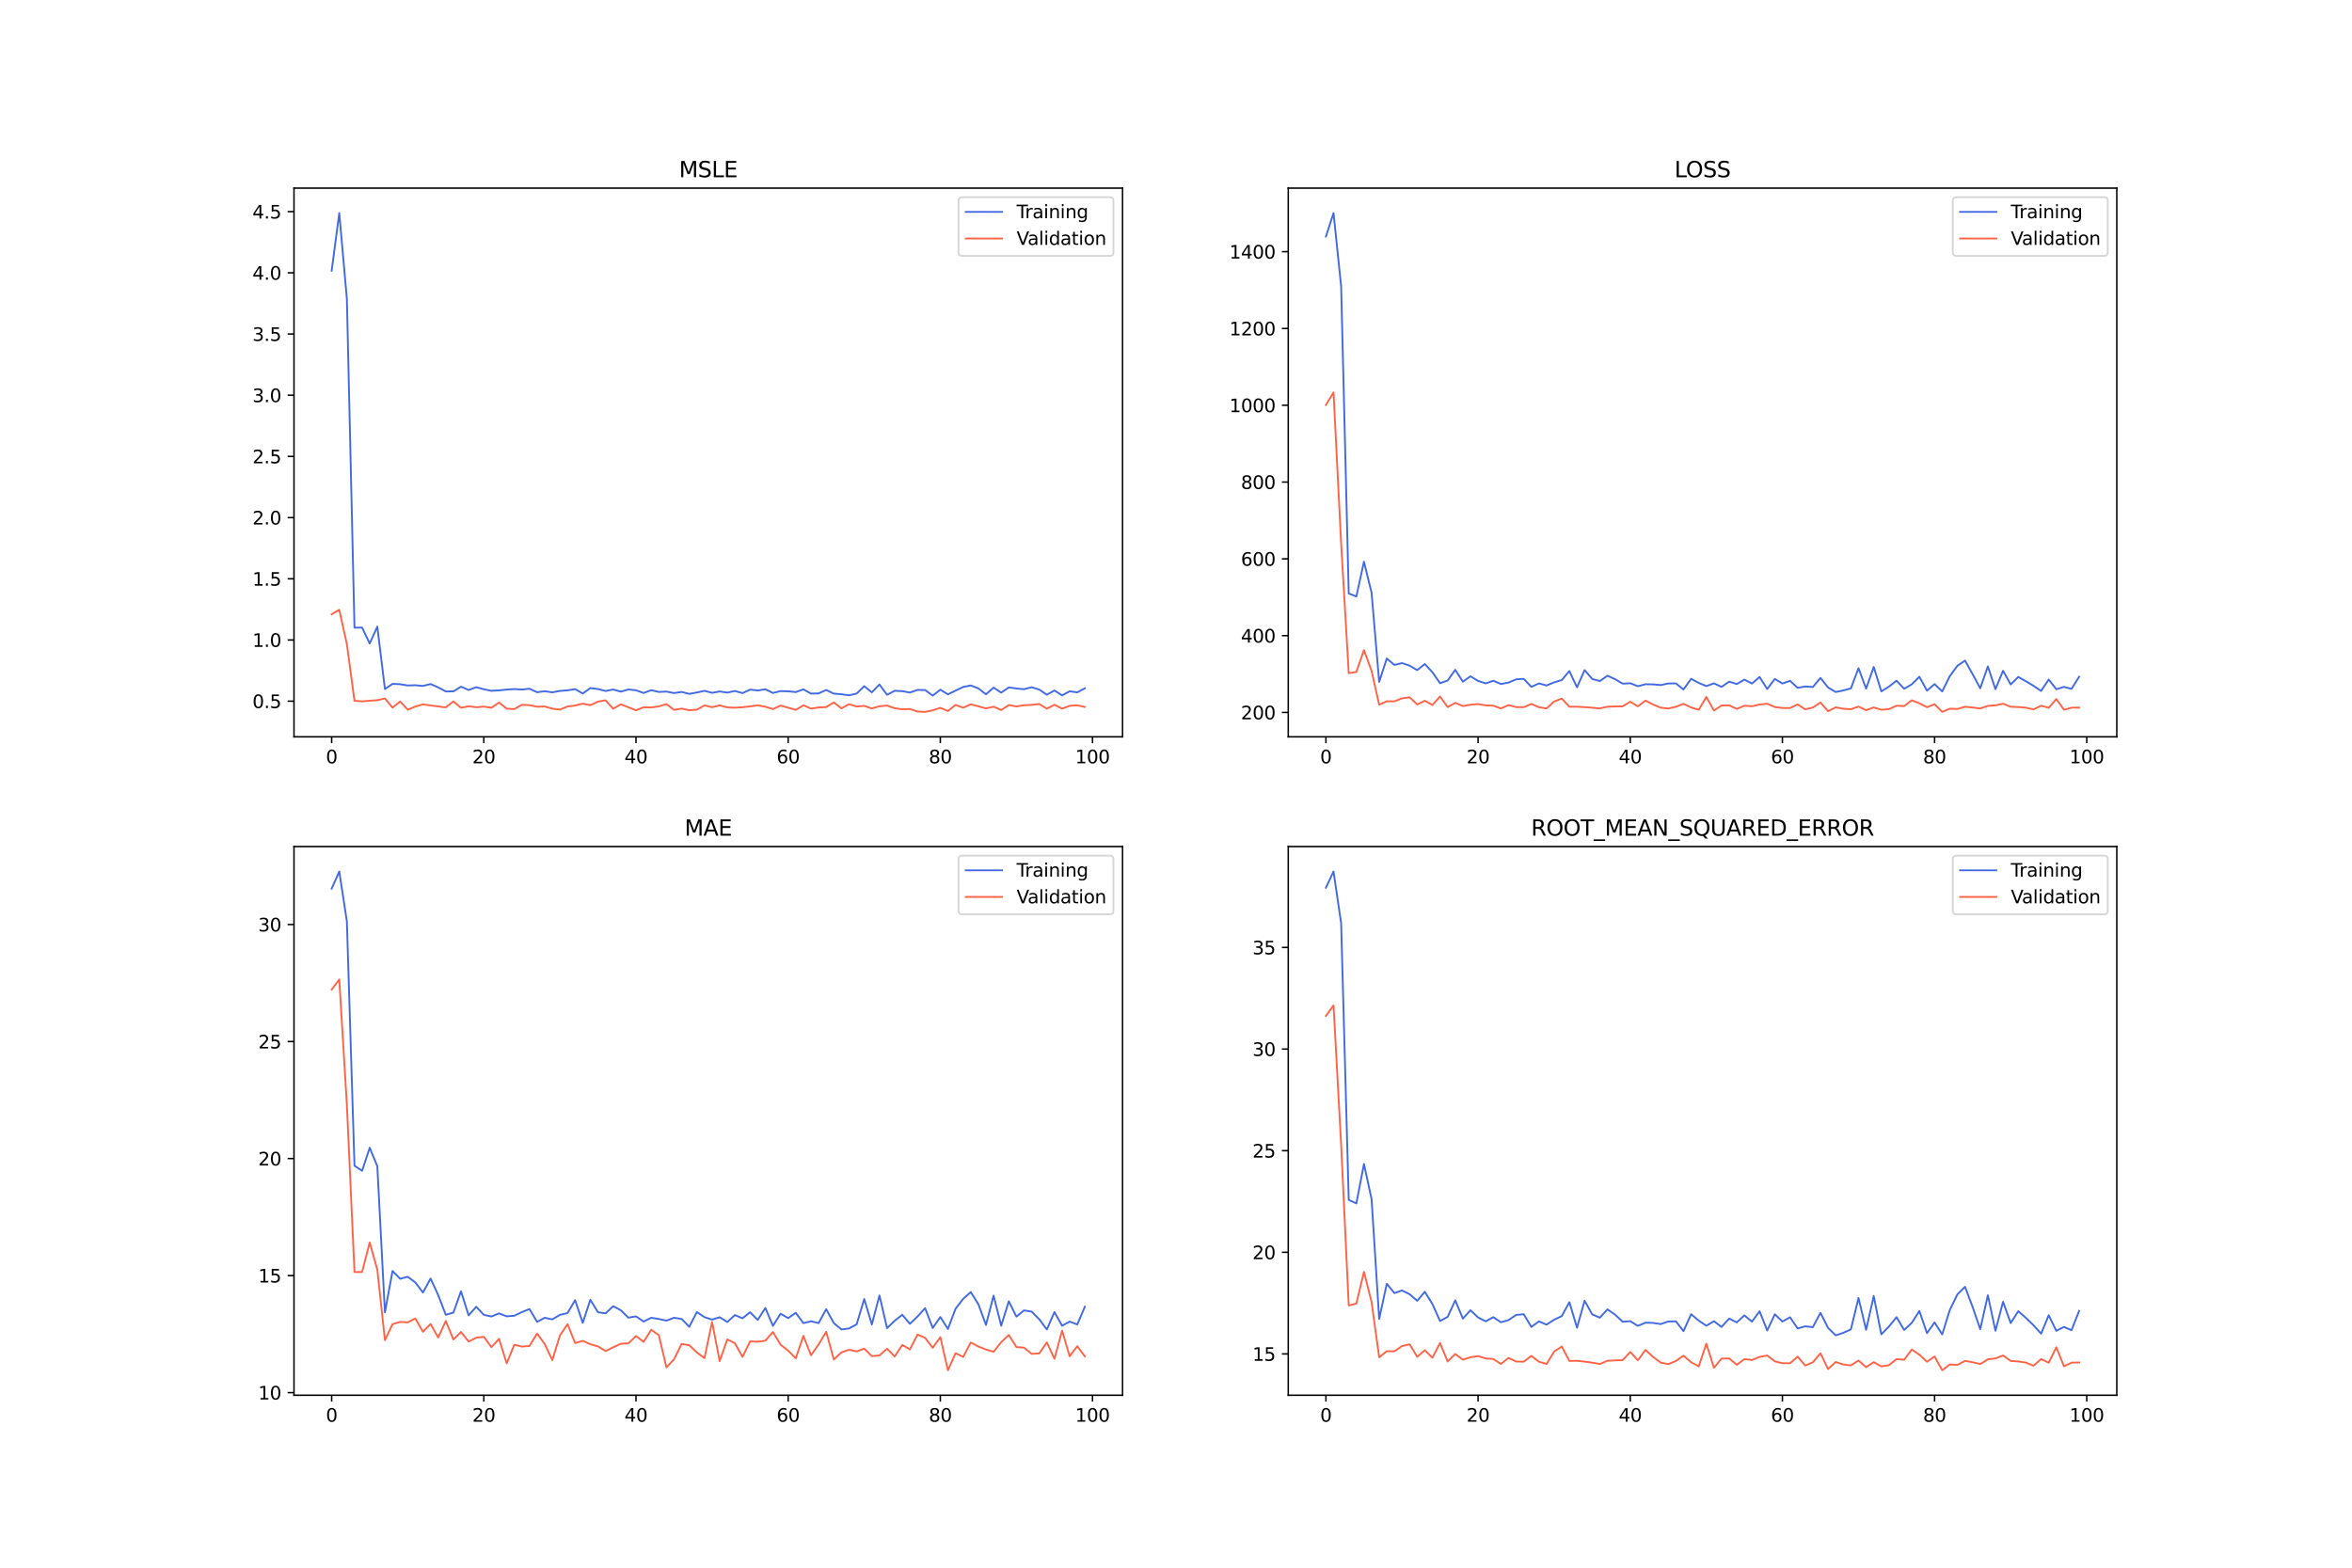 <?xml version="1.0" encoding="utf-8" standalone="no"?>
<!DOCTYPE svg PUBLIC "-//W3C//DTD SVG 1.1//EN"
  "http://www.w3.org/Graphics/SVG/1.1/DTD/svg11.dtd">
<svg xmlns:xlink="http://www.w3.org/1999/xlink" width="1296pt" height="864pt" viewBox="0 0 1296 864" xmlns="http://www.w3.org/2000/svg" version="1.1">
 <defs>
  <style type="text/css">*{stroke-linejoin: round; stroke-linecap: butt}</style>
 </defs>
 <g id="figure_1">
  <g id="patch_1">
   <path d="M 0 864 
L 1296 864 
L 1296 0 
L 0 0 
z
" style="fill: #ffffff"/>
  </g>
  <g id="axes_1">
   <g id="patch_2">
    <path d="M 162 406.08 
L 618.545 406.08 
L 618.545 103.68 
L 162 103.68 
z
" style="fill: #ffffff"/>
   </g>
   <g id="matplotlib.axis_1">
    <g id="xtick_1">
     <g id="line2d_1">
      <defs>
       <path id="mca7c250a30" d="M 0 0 
L 0 3.5 
" style="stroke: #000000; stroke-width: 0.8"/>
      </defs>
      <g>
       <use xlink:href="#mca7c250a30" x="182.752" y="406.08" style="stroke: #000000; stroke-width: 0.8"/>
      </g>
     </g>
     <g id="text_1">
      <!-- 0 -->
      <g transform="translate(179.571 420.678) scale(0.1 -0.1)">
       <defs>
        <path id="DejaVuSans-30" d="M 2034 4250 
Q 1547 4250 1301 3770 
Q 1056 3291 1056 2328 
Q 1056 1369 1301 889 
Q 1547 409 2034 409 
Q 2525 409 2770 889 
Q 3016 1369 3016 2328 
Q 3016 3291 2770 3770 
Q 2525 4250 2034 4250 
z
M 2034 4750 
Q 2819 4750 3233 4129 
Q 3647 3509 3647 2328 
Q 3647 1150 3233 529 
Q 2819 -91 2034 -91 
Q 1250 -91 836 529 
Q 422 1150 422 2328 
Q 422 3509 836 4129 
Q 1250 4750 2034 4750 
z
" transform="scale(0.016)"/>
       </defs>
       <use xlink:href="#DejaVuSans-30"/>
      </g>
     </g>
    </g>
    <g id="xtick_2">
     <g id="line2d_2">
      <g>
       <use xlink:href="#mca7c250a30" x="266.599" y="406.08" style="stroke: #000000; stroke-width: 0.8"/>
      </g>
     </g>
     <g id="text_2">
      <!-- 20 -->
      <g transform="translate(260.236 420.678) scale(0.1 -0.1)">
       <defs>
        <path id="DejaVuSans-32" d="M 1228 531 
L 3431 531 
L 3431 0 
L 469 0 
L 469 531 
Q 828 903 1448 1529 
Q 2069 2156 2228 2338 
Q 2531 2678 2651 2914 
Q 2772 3150 2772 3378 
Q 2772 3750 2511 3984 
Q 2250 4219 1831 4219 
Q 1534 4219 1204 4116 
Q 875 4013 500 3803 
L 500 4441 
Q 881 4594 1212 4672 
Q 1544 4750 1819 4750 
Q 2544 4750 2975 4387 
Q 3406 4025 3406 3419 
Q 3406 3131 3298 2873 
Q 3191 2616 2906 2266 
Q 2828 2175 2409 1742 
Q 1991 1309 1228 531 
z
" transform="scale(0.016)"/>
       </defs>
       <use xlink:href="#DejaVuSans-32"/>
       <use xlink:href="#DejaVuSans-30" x="63.623"/>
      </g>
     </g>
    </g>
    <g id="xtick_3">
     <g id="line2d_3">
      <g>
       <use xlink:href="#mca7c250a30" x="350.446" y="406.08" style="stroke: #000000; stroke-width: 0.8"/>
      </g>
     </g>
     <g id="text_3">
      <!-- 40 -->
      <g transform="translate(344.083 420.678) scale(0.1 -0.1)">
       <defs>
        <path id="DejaVuSans-34" d="M 2419 4116 
L 825 1625 
L 2419 1625 
L 2419 4116 
z
M 2253 4666 
L 3047 4666 
L 3047 1625 
L 3713 1625 
L 3713 1100 
L 3047 1100 
L 3047 0 
L 2419 0 
L 2419 1100 
L 313 1100 
L 313 1709 
L 2253 4666 
z
" transform="scale(0.016)"/>
       </defs>
       <use xlink:href="#DejaVuSans-34"/>
       <use xlink:href="#DejaVuSans-30" x="63.623"/>
      </g>
     </g>
    </g>
    <g id="xtick_4">
     <g id="line2d_4">
      <g>
       <use xlink:href="#mca7c250a30" x="434.292" y="406.08" style="stroke: #000000; stroke-width: 0.8"/>
      </g>
     </g>
     <g id="text_4">
      <!-- 60 -->
      <g transform="translate(427.93 420.678) scale(0.1 -0.1)">
       <defs>
        <path id="DejaVuSans-36" d="M 2113 2584 
Q 1688 2584 1439 2293 
Q 1191 2003 1191 1497 
Q 1191 994 1439 701 
Q 1688 409 2113 409 
Q 2538 409 2786 701 
Q 3034 994 3034 1497 
Q 3034 2003 2786 2293 
Q 2538 2584 2113 2584 
z
M 3366 4563 
L 3366 3988 
Q 3128 4100 2886 4159 
Q 2644 4219 2406 4219 
Q 1781 4219 1451 3797 
Q 1122 3375 1075 2522 
Q 1259 2794 1537 2939 
Q 1816 3084 2150 3084 
Q 2853 3084 3261 2657 
Q 3669 2231 3669 1497 
Q 3669 778 3244 343 
Q 2819 -91 2113 -91 
Q 1303 -91 875 529 
Q 447 1150 447 2328 
Q 447 3434 972 4092 
Q 1497 4750 2381 4750 
Q 2619 4750 2861 4703 
Q 3103 4656 3366 4563 
z
" transform="scale(0.016)"/>
       </defs>
       <use xlink:href="#DejaVuSans-36"/>
       <use xlink:href="#DejaVuSans-30" x="63.623"/>
      </g>
     </g>
    </g>
    <g id="xtick_5">
     <g id="line2d_5">
      <g>
       <use xlink:href="#mca7c250a30" x="518.139" y="406.08" style="stroke: #000000; stroke-width: 0.8"/>
      </g>
     </g>
     <g id="text_5">
      <!-- 80 -->
      <g transform="translate(511.776 420.678) scale(0.1 -0.1)">
       <defs>
        <path id="DejaVuSans-38" d="M 2034 2216 
Q 1584 2216 1326 1975 
Q 1069 1734 1069 1313 
Q 1069 891 1326 650 
Q 1584 409 2034 409 
Q 2484 409 2743 651 
Q 3003 894 3003 1313 
Q 3003 1734 2745 1975 
Q 2488 2216 2034 2216 
z
M 1403 2484 
Q 997 2584 770 2862 
Q 544 3141 544 3541 
Q 544 4100 942 4425 
Q 1341 4750 2034 4750 
Q 2731 4750 3128 4425 
Q 3525 4100 3525 3541 
Q 3525 3141 3298 2862 
Q 3072 2584 2669 2484 
Q 3125 2378 3379 2068 
Q 3634 1759 3634 1313 
Q 3634 634 3220 271 
Q 2806 -91 2034 -91 
Q 1263 -91 848 271 
Q 434 634 434 1313 
Q 434 1759 690 2068 
Q 947 2378 1403 2484 
z
M 1172 3481 
Q 1172 3119 1398 2916 
Q 1625 2713 2034 2713 
Q 2441 2713 2670 2916 
Q 2900 3119 2900 3481 
Q 2900 3844 2670 4047 
Q 2441 4250 2034 4250 
Q 1625 4250 1398 4047 
Q 1172 3844 1172 3481 
z
" transform="scale(0.016)"/>
       </defs>
       <use xlink:href="#DejaVuSans-38"/>
       <use xlink:href="#DejaVuSans-30" x="63.623"/>
      </g>
     </g>
    </g>
    <g id="xtick_6">
     <g id="line2d_6">
      <g>
       <use xlink:href="#mca7c250a30" x="601.986" y="406.08" style="stroke: #000000; stroke-width: 0.8"/>
      </g>
     </g>
     <g id="text_6">
      <!-- 100 -->
      <g transform="translate(592.442 420.678) scale(0.1 -0.1)">
       <defs>
        <path id="DejaVuSans-31" d="M 794 531 
L 1825 531 
L 1825 4091 
L 703 3866 
L 703 4441 
L 1819 4666 
L 2450 4666 
L 2450 531 
L 3481 531 
L 3481 0 
L 794 0 
L 794 531 
z
" transform="scale(0.016)"/>
       </defs>
       <use xlink:href="#DejaVuSans-31"/>
       <use xlink:href="#DejaVuSans-30" x="63.623"/>
       <use xlink:href="#DejaVuSans-30" x="127.246"/>
      </g>
     </g>
    </g>
   </g>
   <g id="matplotlib.axis_2">
    <g id="ytick_1">
     <g id="line2d_7">
      <defs>
       <path id="m6dae2cbc35" d="M 0 0 
L -3.5 0 
" style="stroke: #000000; stroke-width: 0.8"/>
      </defs>
      <g>
       <use xlink:href="#m6dae2cbc35" x="162" y="386.443" style="stroke: #000000; stroke-width: 0.8"/>
      </g>
     </g>
     <g id="text_7">
      <!-- 0.5 -->
      <g transform="translate(139.097 390.243) scale(0.1 -0.1)">
       <defs>
        <path id="DejaVuSans-2e" d="M 684 794 
L 1344 794 
L 1344 0 
L 684 0 
L 684 794 
z
" transform="scale(0.016)"/>
        <path id="DejaVuSans-35" d="M 691 4666 
L 3169 4666 
L 3169 4134 
L 1269 4134 
L 1269 2991 
Q 1406 3038 1543 3061 
Q 1681 3084 1819 3084 
Q 2600 3084 3056 2656 
Q 3513 2228 3513 1497 
Q 3513 744 3044 326 
Q 2575 -91 1722 -91 
Q 1428 -91 1123 -41 
Q 819 9 494 109 
L 494 744 
Q 775 591 1075 516 
Q 1375 441 1709 441 
Q 2250 441 2565 725 
Q 2881 1009 2881 1497 
Q 2881 1984 2565 2268 
Q 2250 2553 1709 2553 
Q 1456 2553 1204 2497 
Q 953 2441 691 2322 
L 691 4666 
z
" transform="scale(0.016)"/>
       </defs>
       <use xlink:href="#DejaVuSans-30"/>
       <use xlink:href="#DejaVuSans-2e" x="63.623"/>
       <use xlink:href="#DejaVuSans-35" x="95.41"/>
      </g>
     </g>
    </g>
    <g id="ytick_2">
     <g id="line2d_8">
      <g>
       <use xlink:href="#m6dae2cbc35" x="162" y="352.717" style="stroke: #000000; stroke-width: 0.8"/>
      </g>
     </g>
     <g id="text_8">
      <!-- 1.0 -->
      <g transform="translate(139.097 356.516) scale(0.1 -0.1)">
       <use xlink:href="#DejaVuSans-31"/>
       <use xlink:href="#DejaVuSans-2e" x="63.623"/>
       <use xlink:href="#DejaVuSans-30" x="95.41"/>
      </g>
     </g>
    </g>
    <g id="ytick_3">
     <g id="line2d_9">
      <g>
       <use xlink:href="#m6dae2cbc35" x="162" y="318.99" style="stroke: #000000; stroke-width: 0.8"/>
      </g>
     </g>
     <g id="text_9">
      <!-- 1.5 -->
      <g transform="translate(139.097 322.79) scale(0.1 -0.1)">
       <use xlink:href="#DejaVuSans-31"/>
       <use xlink:href="#DejaVuSans-2e" x="63.623"/>
       <use xlink:href="#DejaVuSans-35" x="95.41"/>
      </g>
     </g>
    </g>
    <g id="ytick_4">
     <g id="line2d_10">
      <g>
       <use xlink:href="#m6dae2cbc35" x="162" y="285.264" style="stroke: #000000; stroke-width: 0.8"/>
      </g>
     </g>
     <g id="text_10">
      <!-- 2.0 -->
      <g transform="translate(139.097 289.063) scale(0.1 -0.1)">
       <use xlink:href="#DejaVuSans-32"/>
       <use xlink:href="#DejaVuSans-2e" x="63.623"/>
       <use xlink:href="#DejaVuSans-30" x="95.41"/>
      </g>
     </g>
    </g>
    <g id="ytick_5">
     <g id="line2d_11">
      <g>
       <use xlink:href="#m6dae2cbc35" x="162" y="251.537" style="stroke: #000000; stroke-width: 0.8"/>
      </g>
     </g>
     <g id="text_11">
      <!-- 2.5 -->
      <g transform="translate(139.097 255.337) scale(0.1 -0.1)">
       <use xlink:href="#DejaVuSans-32"/>
       <use xlink:href="#DejaVuSans-2e" x="63.623"/>
       <use xlink:href="#DejaVuSans-35" x="95.41"/>
      </g>
     </g>
    </g>
    <g id="ytick_6">
     <g id="line2d_12">
      <g>
       <use xlink:href="#m6dae2cbc35" x="162" y="217.811" style="stroke: #000000; stroke-width: 0.8"/>
      </g>
     </g>
     <g id="text_12">
      <!-- 3.0 -->
      <g transform="translate(139.097 221.61) scale(0.1 -0.1)">
       <defs>
        <path id="DejaVuSans-33" d="M 2597 2516 
Q 3050 2419 3304 2112 
Q 3559 1806 3559 1356 
Q 3559 666 3084 287 
Q 2609 -91 1734 -91 
Q 1441 -91 1130 -33 
Q 819 25 488 141 
L 488 750 
Q 750 597 1062 519 
Q 1375 441 1716 441 
Q 2309 441 2620 675 
Q 2931 909 2931 1356 
Q 2931 1769 2642 2001 
Q 2353 2234 1838 2234 
L 1294 2234 
L 1294 2753 
L 1863 2753 
Q 2328 2753 2575 2939 
Q 2822 3125 2822 3475 
Q 2822 3834 2567 4026 
Q 2313 4219 1838 4219 
Q 1578 4219 1281 4162 
Q 984 4106 628 3988 
L 628 4550 
Q 988 4650 1302 4700 
Q 1616 4750 1894 4750 
Q 2613 4750 3031 4423 
Q 3450 4097 3450 3541 
Q 3450 3153 3228 2886 
Q 3006 2619 2597 2516 
z
" transform="scale(0.016)"/>
       </defs>
       <use xlink:href="#DejaVuSans-33"/>
       <use xlink:href="#DejaVuSans-2e" x="63.623"/>
       <use xlink:href="#DejaVuSans-30" x="95.41"/>
      </g>
     </g>
    </g>
    <g id="ytick_7">
     <g id="line2d_13">
      <g>
       <use xlink:href="#m6dae2cbc35" x="162" y="184.084" style="stroke: #000000; stroke-width: 0.8"/>
      </g>
     </g>
     <g id="text_13">
      <!-- 3.5 -->
      <g transform="translate(139.097 187.884) scale(0.1 -0.1)">
       <use xlink:href="#DejaVuSans-33"/>
       <use xlink:href="#DejaVuSans-2e" x="63.623"/>
       <use xlink:href="#DejaVuSans-35" x="95.41"/>
      </g>
     </g>
    </g>
    <g id="ytick_8">
     <g id="line2d_14">
      <g>
       <use xlink:href="#m6dae2cbc35" x="162" y="150.358" style="stroke: #000000; stroke-width: 0.8"/>
      </g>
     </g>
     <g id="text_14">
      <!-- 4.0 -->
      <g transform="translate(139.097 154.157) scale(0.1 -0.1)">
       <use xlink:href="#DejaVuSans-34"/>
       <use xlink:href="#DejaVuSans-2e" x="63.623"/>
       <use xlink:href="#DejaVuSans-30" x="95.41"/>
      </g>
     </g>
    </g>
    <g id="ytick_9">
     <g id="line2d_15">
      <g>
       <use xlink:href="#m6dae2cbc35" x="162" y="116.631" style="stroke: #000000; stroke-width: 0.8"/>
      </g>
     </g>
     <g id="text_15">
      <!-- 4.5 -->
      <g transform="translate(139.097 120.431) scale(0.1 -0.1)">
       <use xlink:href="#DejaVuSans-34"/>
       <use xlink:href="#DejaVuSans-2e" x="63.623"/>
       <use xlink:href="#DejaVuSans-35" x="95.41"/>
      </g>
     </g>
    </g>
   </g>
   <g id="line2d_16">
    <path d="M 182.752 149.205 
L 186.944 117.425 
L 191.137 164.819 
L 195.329 345.945 
L 199.521 345.892 
L 203.714 354.652 
L 207.906 345.345 
L 212.098 379.725 
L 216.291 376.908 
L 220.483 377.09 
L 224.675 377.791 
L 228.868 377.643 
L 233.06 378.055 
L 237.252 377 
L 241.445 378.828 
L 245.637 381.077 
L 249.829 381.036 
L 254.022 378.451 
L 258.214 380.265 
L 262.406 378.74 
L 266.599 379.869 
L 270.791 380.728 
L 274.983 380.472 
L 279.176 380.05 
L 283.368 379.76 
L 287.56 380.017 
L 291.753 379.567 
L 295.945 381.501 
L 300.137 380.96 
L 304.33 381.554 
L 308.522 380.786 
L 312.714 380.47 
L 316.907 379.79 
L 321.099 382.227 
L 325.292 379.204 
L 329.484 379.753 
L 333.676 380.825 
L 337.869 379.998 
L 342.061 381.195 
L 346.253 379.99 
L 350.446 380.421 
L 354.638 381.924 
L 358.83 380.378 
L 363.023 381.344 
L 367.215 381.147 
L 371.407 381.977 
L 375.6 381.353 
L 379.792 382.418 
L 383.984 381.662 
L 388.177 380.733 
L 392.369 381.845 
L 396.561 381.087 
L 400.754 381.714 
L 404.946 380.812 
L 409.138 381.997 
L 413.331 380.074 
L 417.523 380.542 
L 421.715 379.86 
L 425.908 381.918 
L 430.1 380.88 
L 434.292 381.002 
L 438.485 381.421 
L 442.677 379.922 
L 446.869 382.27 
L 451.062 382.15 
L 455.254 380.258 
L 459.446 382.278 
L 463.639 382.628 
L 467.831 383.21 
L 472.023 382.254 
L 476.216 378.189 
L 480.408 381.551 
L 484.6 377.239 
L 488.793 382.933 
L 492.985 380.705 
L 497.177 380.915 
L 501.37 381.684 
L 505.562 380.246 
L 509.754 380.283 
L 513.947 383.391 
L 518.139 380.11 
L 522.331 382.67 
L 526.524 380.628 
L 530.716 378.62 
L 534.908 377.766 
L 539.101 379.397 
L 543.293 382.646 
L 547.485 378.962 
L 551.678 381.741 
L 555.87 378.851 
L 560.062 379.449 
L 564.255 379.846 
L 568.447 378.76 
L 572.639 380.052 
L 576.832 382.886 
L 581.024 380.539 
L 585.216 383.241 
L 589.409 380.984 
L 593.601 381.589 
L 597.793 379.326 
" clip-path="url(#p37db09e399)" style="fill: none; stroke: #4169e1; stroke-linecap: square"/>
   </g>
   <g id="line2d_17">
    <path d="M 182.752 338.478 
L 186.944 336.076 
L 191.137 355.068 
L 195.329 386.229 
L 199.521 386.534 
L 203.714 386.198 
L 207.906 385.914 
L 212.098 384.913 
L 216.291 389.999 
L 220.483 386.62 
L 224.675 391.14 
L 228.868 389.391 
L 233.06 388.208 
L 237.252 388.802 
L 241.445 389.323 
L 245.637 389.853 
L 249.829 386.555 
L 254.022 390.09 
L 258.214 389.24 
L 262.406 389.769 
L 266.599 389.442 
L 270.791 390.087 
L 274.983 387.192 
L 279.176 390.544 
L 283.368 390.81 
L 287.56 388.415 
L 291.753 388.645 
L 295.945 389.514 
L 300.137 389.374 
L 304.33 390.56 
L 308.522 391.089 
L 312.714 389.355 
L 316.907 388.846 
L 321.099 387.8 
L 325.292 388.642 
L 329.484 386.681 
L 333.676 385.967 
L 337.869 390.591 
L 342.061 388.16 
L 346.253 389.802 
L 350.446 391.492 
L 354.638 389.811 
L 358.83 389.898 
L 363.023 389.3 
L 367.215 388.032 
L 371.407 391.239 
L 375.6 390.523 
L 379.792 391.432 
L 383.984 391.129 
L 388.177 388.764 
L 392.369 389.751 
L 396.561 388.77 
L 400.754 389.84 
L 404.946 390.05 
L 409.138 389.783 
L 413.331 389.28 
L 417.523 388.762 
L 421.715 389.496 
L 425.908 390.802 
L 430.1 388.865 
L 434.292 390.027 
L 438.485 391.228 
L 442.677 388.698 
L 446.869 390.509 
L 451.062 389.894 
L 455.254 389.708 
L 459.446 387.125 
L 463.639 390.387 
L 467.831 388.097 
L 472.023 389.372 
L 476.216 389.023 
L 480.408 390.452 
L 484.6 389.229 
L 488.793 388.876 
L 492.985 390.304 
L 497.177 390.932 
L 501.37 390.746 
L 505.562 392.166 
L 509.754 392.335 
L 513.947 391.499 
L 518.139 390.1 
L 522.331 391.865 
L 526.524 388.492 
L 530.716 390.041 
L 534.908 388.199 
L 539.101 389.263 
L 543.293 390.413 
L 547.485 389.478 
L 551.678 391.329 
L 555.87 388.561 
L 560.062 389.336 
L 564.255 388.677 
L 568.447 388.477 
L 572.639 387.991 
L 576.832 390.562 
L 581.024 388.428 
L 585.216 390.545 
L 589.409 388.994 
L 593.601 388.71 
L 597.793 389.638 
" clip-path="url(#p37db09e399)" style="fill: none; stroke: #ff6347; stroke-linecap: square"/>
   </g>
   <g id="patch_3">
    <path d="M 162 406.08 
L 162 103.68 
" style="fill: none; stroke: #000000; stroke-width: 0.8; stroke-linejoin: miter; stroke-linecap: square"/>
   </g>
   <g id="patch_4">
    <path d="M 618.545 406.08 
L 618.545 103.68 
" style="fill: none; stroke: #000000; stroke-width: 0.8; stroke-linejoin: miter; stroke-linecap: square"/>
   </g>
   <g id="patch_5">
    <path d="M 162 406.08 
L 618.545 406.08 
" style="fill: none; stroke: #000000; stroke-width: 0.8; stroke-linejoin: miter; stroke-linecap: square"/>
   </g>
   <g id="patch_6">
    <path d="M 162 103.68 
L 618.545 103.68 
" style="fill: none; stroke: #000000; stroke-width: 0.8; stroke-linejoin: miter; stroke-linecap: square"/>
   </g>
   <g id="text_16">
    <!-- MSLE -->
    <g transform="translate(374.152 97.68) scale(0.12 -0.12)">
     <defs>
      <path id="DejaVuSans-4d" d="M 628 4666 
L 1569 4666 
L 2759 1491 
L 3956 4666 
L 4897 4666 
L 4897 0 
L 4281 0 
L 4281 4097 
L 3078 897 
L 2444 897 
L 1241 4097 
L 1241 0 
L 628 0 
L 628 4666 
z
" transform="scale(0.016)"/>
      <path id="DejaVuSans-53" d="M 3425 4513 
L 3425 3897 
Q 3066 4069 2747 4153 
Q 2428 4238 2131 4238 
Q 1616 4238 1336 4038 
Q 1056 3838 1056 3469 
Q 1056 3159 1242 3001 
Q 1428 2844 1947 2747 
L 2328 2669 
Q 3034 2534 3370 2195 
Q 3706 1856 3706 1288 
Q 3706 609 3251 259 
Q 2797 -91 1919 -91 
Q 1588 -91 1214 -16 
Q 841 59 441 206 
L 441 856 
Q 825 641 1194 531 
Q 1563 422 1919 422 
Q 2459 422 2753 634 
Q 3047 847 3047 1241 
Q 3047 1584 2836 1778 
Q 2625 1972 2144 2069 
L 1759 2144 
Q 1053 2284 737 2584 
Q 422 2884 422 3419 
Q 422 4038 858 4394 
Q 1294 4750 2059 4750 
Q 2388 4750 2728 4690 
Q 3069 4631 3425 4513 
z
" transform="scale(0.016)"/>
      <path id="DejaVuSans-4c" d="M 628 4666 
L 1259 4666 
L 1259 531 
L 3531 531 
L 3531 0 
L 628 0 
L 628 4666 
z
" transform="scale(0.016)"/>
      <path id="DejaVuSans-45" d="M 628 4666 
L 3578 4666 
L 3578 4134 
L 1259 4134 
L 1259 2753 
L 3481 2753 
L 3481 2222 
L 1259 2222 
L 1259 531 
L 3634 531 
L 3634 0 
L 628 0 
L 628 4666 
z
" transform="scale(0.016)"/>
     </defs>
     <use xlink:href="#DejaVuSans-4d"/>
     <use xlink:href="#DejaVuSans-53" x="86.279"/>
     <use xlink:href="#DejaVuSans-4c" x="149.756"/>
     <use xlink:href="#DejaVuSans-45" x="205.469"/>
    </g>
   </g>
   <g id="legend_1">
    <g id="patch_7">
     <path d="M 530.164 141.036 
L 611.545 141.036 
Q 613.545 141.036 613.545 139.036 
L 613.545 110.68 
Q 613.545 108.68 611.545 108.68 
L 530.164 108.68 
Q 528.164 108.68 528.164 110.68 
L 528.164 139.036 
Q 528.164 141.036 530.164 141.036 
z
" style="fill: #ffffff; opacity: 0.8; stroke: #cccccc; stroke-linejoin: miter"/>
    </g>
    <g id="line2d_18">
     <path d="M 532.164 116.778 
L 542.164 116.778 
L 552.164 116.778 
" style="fill: none; stroke: #4169e1; stroke-linecap: square"/>
    </g>
    <g id="text_17">
     <!-- Training -->
     <g transform="translate(560.164 120.278) scale(0.1 -0.1)">
      <defs>
       <path id="DejaVuSans-54" d="M -19 4666 
L 3928 4666 
L 3928 4134 
L 2272 4134 
L 2272 0 
L 1638 0 
L 1638 4134 
L -19 4134 
L -19 4666 
z
" transform="scale(0.016)"/>
       <path id="DejaVuSans-72" d="M 2631 2963 
Q 2534 3019 2420 3045 
Q 2306 3072 2169 3072 
Q 1681 3072 1420 2755 
Q 1159 2438 1159 1844 
L 1159 0 
L 581 0 
L 581 3500 
L 1159 3500 
L 1159 2956 
Q 1341 3275 1631 3429 
Q 1922 3584 2338 3584 
Q 2397 3584 2469 3576 
Q 2541 3569 2628 3553 
L 2631 2963 
z
" transform="scale(0.016)"/>
       <path id="DejaVuSans-61" d="M 2194 1759 
Q 1497 1759 1228 1600 
Q 959 1441 959 1056 
Q 959 750 1161 570 
Q 1363 391 1709 391 
Q 2188 391 2477 730 
Q 2766 1069 2766 1631 
L 2766 1759 
L 2194 1759 
z
M 3341 1997 
L 3341 0 
L 2766 0 
L 2766 531 
Q 2569 213 2275 61 
Q 1981 -91 1556 -91 
Q 1019 -91 701 211 
Q 384 513 384 1019 
Q 384 1609 779 1909 
Q 1175 2209 1959 2209 
L 2766 2209 
L 2766 2266 
Q 2766 2663 2505 2880 
Q 2244 3097 1772 3097 
Q 1472 3097 1187 3025 
Q 903 2953 641 2809 
L 641 3341 
Q 956 3463 1253 3523 
Q 1550 3584 1831 3584 
Q 2591 3584 2966 3190 
Q 3341 2797 3341 1997 
z
" transform="scale(0.016)"/>
       <path id="DejaVuSans-69" d="M 603 3500 
L 1178 3500 
L 1178 0 
L 603 0 
L 603 3500 
z
M 603 4863 
L 1178 4863 
L 1178 4134 
L 603 4134 
L 603 4863 
z
" transform="scale(0.016)"/>
       <path id="DejaVuSans-6e" d="M 3513 2113 
L 3513 0 
L 2938 0 
L 2938 2094 
Q 2938 2591 2744 2837 
Q 2550 3084 2163 3084 
Q 1697 3084 1428 2787 
Q 1159 2491 1159 1978 
L 1159 0 
L 581 0 
L 581 3500 
L 1159 3500 
L 1159 2956 
Q 1366 3272 1645 3428 
Q 1925 3584 2291 3584 
Q 2894 3584 3203 3211 
Q 3513 2838 3513 2113 
z
" transform="scale(0.016)"/>
       <path id="DejaVuSans-67" d="M 2906 1791 
Q 2906 2416 2648 2759 
Q 2391 3103 1925 3103 
Q 1463 3103 1205 2759 
Q 947 2416 947 1791 
Q 947 1169 1205 825 
Q 1463 481 1925 481 
Q 2391 481 2648 825 
Q 2906 1169 2906 1791 
z
M 3481 434 
Q 3481 -459 3084 -895 
Q 2688 -1331 1869 -1331 
Q 1566 -1331 1297 -1286 
Q 1028 -1241 775 -1147 
L 775 -588 
Q 1028 -725 1275 -790 
Q 1522 -856 1778 -856 
Q 2344 -856 2625 -561 
Q 2906 -266 2906 331 
L 2906 616 
Q 2728 306 2450 153 
Q 2172 0 1784 0 
Q 1141 0 747 490 
Q 353 981 353 1791 
Q 353 2603 747 3093 
Q 1141 3584 1784 3584 
Q 2172 3584 2450 3431 
Q 2728 3278 2906 2969 
L 2906 3500 
L 3481 3500 
L 3481 434 
z
" transform="scale(0.016)"/>
      </defs>
      <use xlink:href="#DejaVuSans-54"/>
      <use xlink:href="#DejaVuSans-72" x="46.334"/>
      <use xlink:href="#DejaVuSans-61" x="87.447"/>
      <use xlink:href="#DejaVuSans-69" x="148.727"/>
      <use xlink:href="#DejaVuSans-6e" x="176.51"/>
      <use xlink:href="#DejaVuSans-69" x="239.889"/>
      <use xlink:href="#DejaVuSans-6e" x="267.672"/>
      <use xlink:href="#DejaVuSans-67" x="331.051"/>
     </g>
    </g>
    <g id="line2d_19">
     <path d="M 532.164 131.457 
L 542.164 131.457 
L 552.164 131.457 
" style="fill: none; stroke: #ff6347; stroke-linecap: square"/>
    </g>
    <g id="text_18">
     <!-- Validation -->
     <g transform="translate(560.164 134.957) scale(0.1 -0.1)">
      <defs>
       <path id="DejaVuSans-56" d="M 1831 0 
L 50 4666 
L 709 4666 
L 2188 738 
L 3669 4666 
L 4325 4666 
L 2547 0 
L 1831 0 
z
" transform="scale(0.016)"/>
       <path id="DejaVuSans-6c" d="M 603 4863 
L 1178 4863 
L 1178 0 
L 603 0 
L 603 4863 
z
" transform="scale(0.016)"/>
       <path id="DejaVuSans-64" d="M 2906 2969 
L 2906 4863 
L 3481 4863 
L 3481 0 
L 2906 0 
L 2906 525 
Q 2725 213 2448 61 
Q 2172 -91 1784 -91 
Q 1150 -91 751 415 
Q 353 922 353 1747 
Q 353 2572 751 3078 
Q 1150 3584 1784 3584 
Q 2172 3584 2448 3432 
Q 2725 3281 2906 2969 
z
M 947 1747 
Q 947 1113 1208 752 
Q 1469 391 1925 391 
Q 2381 391 2643 752 
Q 2906 1113 2906 1747 
Q 2906 2381 2643 2742 
Q 2381 3103 1925 3103 
Q 1469 3103 1208 2742 
Q 947 2381 947 1747 
z
" transform="scale(0.016)"/>
       <path id="DejaVuSans-74" d="M 1172 4494 
L 1172 3500 
L 2356 3500 
L 2356 3053 
L 1172 3053 
L 1172 1153 
Q 1172 725 1289 603 
Q 1406 481 1766 481 
L 2356 481 
L 2356 0 
L 1766 0 
Q 1100 0 847 248 
Q 594 497 594 1153 
L 594 3053 
L 172 3053 
L 172 3500 
L 594 3500 
L 594 4494 
L 1172 4494 
z
" transform="scale(0.016)"/>
       <path id="DejaVuSans-6f" d="M 1959 3097 
Q 1497 3097 1228 2736 
Q 959 2375 959 1747 
Q 959 1119 1226 758 
Q 1494 397 1959 397 
Q 2419 397 2687 759 
Q 2956 1122 2956 1747 
Q 2956 2369 2687 2733 
Q 2419 3097 1959 3097 
z
M 1959 3584 
Q 2709 3584 3137 3096 
Q 3566 2609 3566 1747 
Q 3566 888 3137 398 
Q 2709 -91 1959 -91 
Q 1206 -91 779 398 
Q 353 888 353 1747 
Q 353 2609 779 3096 
Q 1206 3584 1959 3584 
z
" transform="scale(0.016)"/>
      </defs>
      <use xlink:href="#DejaVuSans-56"/>
      <use xlink:href="#DejaVuSans-61" x="60.658"/>
      <use xlink:href="#DejaVuSans-6c" x="121.938"/>
      <use xlink:href="#DejaVuSans-69" x="149.721"/>
      <use xlink:href="#DejaVuSans-64" x="177.504"/>
      <use xlink:href="#DejaVuSans-61" x="240.98"/>
      <use xlink:href="#DejaVuSans-74" x="302.26"/>
      <use xlink:href="#DejaVuSans-69" x="341.469"/>
      <use xlink:href="#DejaVuSans-6f" x="369.252"/>
      <use xlink:href="#DejaVuSans-6e" x="430.434"/>
     </g>
    </g>
   </g>
  </g>
  <g id="axes_2">
   <g id="patch_8">
    <path d="M 709.855 406.08 
L 1166.4 406.08 
L 1166.4 103.68 
L 709.855 103.68 
z
" style="fill: #ffffff"/>
   </g>
   <g id="matplotlib.axis_3">
    <g id="xtick_7">
     <g id="line2d_20">
      <g>
       <use xlink:href="#mca7c250a30" x="730.607" y="406.08" style="stroke: #000000; stroke-width: 0.8"/>
      </g>
     </g>
     <g id="text_19">
      <!-- 0 -->
      <g transform="translate(727.425 420.678) scale(0.1 -0.1)">
       <use xlink:href="#DejaVuSans-30"/>
      </g>
     </g>
    </g>
    <g id="xtick_8">
     <g id="line2d_21">
      <g>
       <use xlink:href="#mca7c250a30" x="814.453" y="406.08" style="stroke: #000000; stroke-width: 0.8"/>
      </g>
     </g>
     <g id="text_20">
      <!-- 20 -->
      <g transform="translate(808.091 420.678) scale(0.1 -0.1)">
       <use xlink:href="#DejaVuSans-32"/>
       <use xlink:href="#DejaVuSans-30" x="63.623"/>
      </g>
     </g>
    </g>
    <g id="xtick_9">
     <g id="line2d_22">
      <g>
       <use xlink:href="#mca7c250a30" x="898.3" y="406.08" style="stroke: #000000; stroke-width: 0.8"/>
      </g>
     </g>
     <g id="text_21">
      <!-- 40 -->
      <g transform="translate(891.938 420.678) scale(0.1 -0.1)">
       <use xlink:href="#DejaVuSans-34"/>
       <use xlink:href="#DejaVuSans-30" x="63.623"/>
      </g>
     </g>
    </g>
    <g id="xtick_10">
     <g id="line2d_23">
      <g>
       <use xlink:href="#mca7c250a30" x="982.147" y="406.08" style="stroke: #000000; stroke-width: 0.8"/>
      </g>
     </g>
     <g id="text_22">
      <!-- 60 -->
      <g transform="translate(975.784 420.678) scale(0.1 -0.1)">
       <use xlink:href="#DejaVuSans-36"/>
       <use xlink:href="#DejaVuSans-30" x="63.623"/>
      </g>
     </g>
    </g>
    <g id="xtick_11">
     <g id="line2d_24">
      <g>
       <use xlink:href="#mca7c250a30" x="1065.994" y="406.08" style="stroke: #000000; stroke-width: 0.8"/>
      </g>
     </g>
     <g id="text_23">
      <!-- 80 -->
      <g transform="translate(1059.631 420.678) scale(0.1 -0.1)">
       <use xlink:href="#DejaVuSans-38"/>
       <use xlink:href="#DejaVuSans-30" x="63.623"/>
      </g>
     </g>
    </g>
    <g id="xtick_12">
     <g id="line2d_25">
      <g>
       <use xlink:href="#mca7c250a30" x="1149.84" y="406.08" style="stroke: #000000; stroke-width: 0.8"/>
      </g>
     </g>
     <g id="text_24">
      <!-- 100 -->
      <g transform="translate(1140.297 420.678) scale(0.1 -0.1)">
       <use xlink:href="#DejaVuSans-31"/>
       <use xlink:href="#DejaVuSans-30" x="63.623"/>
       <use xlink:href="#DejaVuSans-30" x="127.246"/>
      </g>
     </g>
    </g>
   </g>
   <g id="matplotlib.axis_4">
    <g id="ytick_10">
     <g id="line2d_26">
      <g>
       <use xlink:href="#m6dae2cbc35" x="709.855" y="392.646" style="stroke: #000000; stroke-width: 0.8"/>
      </g>
     </g>
     <g id="text_25">
      <!-- 200 -->
      <g transform="translate(683.767 396.445) scale(0.1 -0.1)">
       <use xlink:href="#DejaVuSans-32"/>
       <use xlink:href="#DejaVuSans-30" x="63.623"/>
       <use xlink:href="#DejaVuSans-30" x="127.246"/>
      </g>
     </g>
    </g>
    <g id="ytick_11">
     <g id="line2d_27">
      <g>
       <use xlink:href="#m6dae2cbc35" x="709.855" y="350.323" style="stroke: #000000; stroke-width: 0.8"/>
      </g>
     </g>
     <g id="text_26">
      <!-- 400 -->
      <g transform="translate(683.767 354.122) scale(0.1 -0.1)">
       <use xlink:href="#DejaVuSans-34"/>
       <use xlink:href="#DejaVuSans-30" x="63.623"/>
       <use xlink:href="#DejaVuSans-30" x="127.246"/>
      </g>
     </g>
    </g>
    <g id="ytick_12">
     <g id="line2d_28">
      <g>
       <use xlink:href="#m6dae2cbc35" x="709.855" y="307.999" style="stroke: #000000; stroke-width: 0.8"/>
      </g>
     </g>
     <g id="text_27">
      <!-- 600 -->
      <g transform="translate(683.767 311.799) scale(0.1 -0.1)">
       <use xlink:href="#DejaVuSans-36"/>
       <use xlink:href="#DejaVuSans-30" x="63.623"/>
       <use xlink:href="#DejaVuSans-30" x="127.246"/>
      </g>
     </g>
    </g>
    <g id="ytick_13">
     <g id="line2d_29">
      <g>
       <use xlink:href="#m6dae2cbc35" x="709.855" y="265.676" style="stroke: #000000; stroke-width: 0.8"/>
      </g>
     </g>
     <g id="text_28">
      <!-- 800 -->
      <g transform="translate(683.767 269.475) scale(0.1 -0.1)">
       <use xlink:href="#DejaVuSans-38"/>
       <use xlink:href="#DejaVuSans-30" x="63.623"/>
       <use xlink:href="#DejaVuSans-30" x="127.246"/>
      </g>
     </g>
    </g>
    <g id="ytick_14">
     <g id="line2d_30">
      <g>
       <use xlink:href="#m6dae2cbc35" x="709.855" y="223.353" style="stroke: #000000; stroke-width: 0.8"/>
      </g>
     </g>
     <g id="text_29">
      <!-- 1000 -->
      <g transform="translate(677.405 227.152) scale(0.1 -0.1)">
       <use xlink:href="#DejaVuSans-31"/>
       <use xlink:href="#DejaVuSans-30" x="63.623"/>
       <use xlink:href="#DejaVuSans-30" x="127.246"/>
       <use xlink:href="#DejaVuSans-30" x="190.869"/>
      </g>
     </g>
    </g>
    <g id="ytick_15">
     <g id="line2d_31">
      <g>
       <use xlink:href="#m6dae2cbc35" x="709.855" y="181.029" style="stroke: #000000; stroke-width: 0.8"/>
      </g>
     </g>
     <g id="text_30">
      <!-- 1200 -->
      <g transform="translate(677.405 184.828) scale(0.1 -0.1)">
       <use xlink:href="#DejaVuSans-31"/>
       <use xlink:href="#DejaVuSans-32" x="63.623"/>
       <use xlink:href="#DejaVuSans-30" x="127.246"/>
       <use xlink:href="#DejaVuSans-30" x="190.869"/>
      </g>
     </g>
    </g>
    <g id="ytick_16">
     <g id="line2d_32">
      <g>
       <use xlink:href="#m6dae2cbc35" x="709.855" y="138.706" style="stroke: #000000; stroke-width: 0.8"/>
      </g>
     </g>
     <g id="text_31">
      <!-- 1400 -->
      <g transform="translate(677.405 142.505) scale(0.1 -0.1)">
       <use xlink:href="#DejaVuSans-31"/>
       <use xlink:href="#DejaVuSans-34" x="63.623"/>
       <use xlink:href="#DejaVuSans-30" x="127.246"/>
       <use xlink:href="#DejaVuSans-30" x="190.869"/>
      </g>
     </g>
    </g>
   </g>
   <g id="line2d_33">
    <path d="M 730.607 130.35 
L 734.799 117.425 
L 738.991 157.702 
L 743.184 327.086 
L 747.376 328.75 
L 751.568 309.554 
L 755.761 326.693 
L 759.953 375.806 
L 764.145 362.908 
L 768.338 366.457 
L 772.53 365.462 
L 776.722 366.875 
L 780.915 369.316 
L 785.107 365.969 
L 789.299 370.521 
L 793.492 376.533 
L 797.684 375.079 
L 801.876 369.156 
L 806.069 375.687 
L 810.261 372.731 
L 814.453 375.278 
L 818.646 376.634 
L 822.838 375.188 
L 827.03 376.954 
L 831.223 376.205 
L 835.415 374.402 
L 839.607 374.14 
L 843.8 378.554 
L 847.992 376.645 
L 852.184 377.777 
L 856.377 376.065 
L 860.569 374.805 
L 864.761 369.818 
L 868.954 378.815 
L 873.146 369.306 
L 877.338 374.19 
L 881.531 375.362 
L 885.723 372.422 
L 889.915 374.288 
L 894.108 376.774 
L 898.3 376.571 
L 902.492 378.193 
L 906.685 377.1 
L 910.877 377.176 
L 915.069 377.577 
L 919.262 376.69 
L 923.454 376.647 
L 927.646 379.98 
L 931.839 374.133 
L 936.031 376.382 
L 940.223 378.146 
L 944.416 376.587 
L 948.608 378.563 
L 952.8 375.674 
L 956.993 376.985 
L 961.185 374.572 
L 965.377 376.724 
L 969.57 373.097 
L 973.762 379.754 
L 977.954 374.177 
L 982.147 376.706 
L 986.339 375.221 
L 990.531 379.076 
L 994.724 378.34 
L 998.916 378.641 
L 1003.108 373.651 
L 1007.301 378.879 
L 1011.493 381.381 
L 1015.686 380.542 
L 1019.878 379.386 
L 1024.07 368.271 
L 1028.263 379.538 
L 1032.455 367.549 
L 1036.647 381.036 
L 1040.84 378.42 
L 1045.032 375.174 
L 1049.224 379.588 
L 1053.417 377.156 
L 1057.609 372.986 
L 1061.801 380.635 
L 1065.994 377.022 
L 1070.186 381.065 
L 1074.378 372.65 
L 1078.571 366.934 
L 1082.763 364.087 
L 1086.955 371.562 
L 1091.148 379.331 
L 1095.34 367.271 
L 1099.532 379.838 
L 1103.725 369.678 
L 1107.917 377.225 
L 1112.109 373.083 
L 1116.302 375.426 
L 1120.494 377.962 
L 1124.686 380.811 
L 1128.879 374.509 
L 1133.071 379.864 
L 1137.263 378.554 
L 1141.456 379.667 
L 1145.648 372.949 
" clip-path="url(#p400665a96a)" style="fill: none; stroke: #4169e1; stroke-linecap: square"/>
   </g>
   <g id="line2d_34">
    <path d="M 730.607 223.213 
L 734.799 216.271 
L 738.991 299.479 
L 743.184 371.018 
L 747.376 370.335 
L 751.568 358.279 
L 755.761 369.758 
L 759.953 388.409 
L 764.145 386.501 
L 768.338 386.529 
L 772.53 384.867 
L 776.722 384.308 
L 780.915 388.254 
L 785.107 386.198 
L 789.299 388.546 
L 793.492 383.88 
L 797.684 389.706 
L 801.876 387.373 
L 806.069 389.146 
L 810.261 388.387 
L 814.453 388.037 
L 818.646 388.765 
L 822.838 388.921 
L 827.03 390.459 
L 831.223 388.585 
L 835.415 389.7 
L 839.607 389.754 
L 843.8 387.961 
L 847.992 389.771 
L 852.184 390.444 
L 856.377 386.613 
L 860.569 385.017 
L 864.761 389.513 
L 868.954 389.486 
L 873.146 389.724 
L 877.338 390.047 
L 881.531 390.451 
L 885.723 389.472 
L 889.915 389.353 
L 894.108 389.285 
L 898.3 386.728 
L 902.492 389.309 
L 906.685 386.095 
L 910.877 388.278 
L 915.069 390.032 
L 919.262 390.479 
L 923.454 389.534 
L 927.646 387.907 
L 931.839 389.917 
L 936.031 391.176 
L 940.223 384.1 
L 944.416 391.594 
L 948.608 388.8 
L 952.8 388.759 
L 956.993 390.692 
L 961.185 388.964 
L 965.377 389.224 
L 969.57 388.287 
L 973.762 387.849 
L 977.954 389.653 
L 982.147 390.216 
L 986.339 390.224 
L 990.531 388.204 
L 994.724 390.919 
L 998.916 389.934 
L 1003.108 387.174 
L 1007.301 391.97 
L 1011.493 389.839 
L 1015.686 390.603 
L 1019.878 390.867 
L 1024.07 389.399 
L 1028.263 391.415 
L 1032.455 389.891 
L 1036.647 391.168 
L 1040.84 390.815 
L 1045.032 388.952 
L 1049.224 389.166 
L 1053.417 385.966 
L 1057.609 387.6 
L 1061.801 389.771 
L 1065.994 388.147 
L 1070.186 392.335 
L 1074.378 390.583 
L 1078.571 390.724 
L 1082.763 389.501 
L 1086.955 389.922 
L 1091.148 390.464 
L 1095.34 389.027 
L 1099.532 388.75 
L 1103.725 387.836 
L 1107.917 389.525 
L 1112.109 389.676 
L 1116.302 390.018 
L 1120.494 390.986 
L 1124.686 388.942 
L 1128.879 390.069 
L 1133.071 385.249 
L 1137.263 391.142 
L 1141.456 390.04 
L 1145.648 389.991 
" clip-path="url(#p400665a96a)" style="fill: none; stroke: #ff6347; stroke-linecap: square"/>
   </g>
   <g id="patch_9">
    <path d="M 709.855 406.08 
L 709.855 103.68 
" style="fill: none; stroke: #000000; stroke-width: 0.8; stroke-linejoin: miter; stroke-linecap: square"/>
   </g>
   <g id="patch_10">
    <path d="M 1166.4 406.08 
L 1166.4 103.68 
" style="fill: none; stroke: #000000; stroke-width: 0.8; stroke-linejoin: miter; stroke-linecap: square"/>
   </g>
   <g id="patch_11">
    <path d="M 709.855 406.08 
L 1166.4 406.08 
" style="fill: none; stroke: #000000; stroke-width: 0.8; stroke-linejoin: miter; stroke-linecap: square"/>
   </g>
   <g id="patch_12">
    <path d="M 709.855 103.68 
L 1166.4 103.68 
" style="fill: none; stroke: #000000; stroke-width: 0.8; stroke-linejoin: miter; stroke-linecap: square"/>
   </g>
   <g id="text_32">
    <!-- LOSS -->
    <g transform="translate(922.66 97.68) scale(0.12 -0.12)">
     <defs>
      <path id="DejaVuSans-4f" d="M 2522 4238 
Q 1834 4238 1429 3725 
Q 1025 3213 1025 2328 
Q 1025 1447 1429 934 
Q 1834 422 2522 422 
Q 3209 422 3611 934 
Q 4013 1447 4013 2328 
Q 4013 3213 3611 3725 
Q 3209 4238 2522 4238 
z
M 2522 4750 
Q 3503 4750 4090 4092 
Q 4678 3434 4678 2328 
Q 4678 1225 4090 567 
Q 3503 -91 2522 -91 
Q 1538 -91 948 565 
Q 359 1222 359 2328 
Q 359 3434 948 4092 
Q 1538 4750 2522 4750 
z
" transform="scale(0.016)"/>
     </defs>
     <use xlink:href="#DejaVuSans-4c"/>
     <use xlink:href="#DejaVuSans-4f" x="52.088"/>
     <use xlink:href="#DejaVuSans-53" x="130.799"/>
     <use xlink:href="#DejaVuSans-53" x="194.275"/>
    </g>
   </g>
   <g id="legend_2">
    <g id="patch_13">
     <path d="M 1078.019 141.036 
L 1159.4 141.036 
Q 1161.4 141.036 1161.4 139.036 
L 1161.4 110.68 
Q 1161.4 108.68 1159.4 108.68 
L 1078.019 108.68 
Q 1076.019 108.68 1076.019 110.68 
L 1076.019 139.036 
Q 1076.019 141.036 1078.019 141.036 
z
" style="fill: #ffffff; opacity: 0.8; stroke: #cccccc; stroke-linejoin: miter"/>
    </g>
    <g id="line2d_35">
     <path d="M 1080.019 116.778 
L 1090.019 116.778 
L 1100.019 116.778 
" style="fill: none; stroke: #4169e1; stroke-linecap: square"/>
    </g>
    <g id="text_33">
     <!-- Training -->
     <g transform="translate(1108.019 120.278) scale(0.1 -0.1)">
      <use xlink:href="#DejaVuSans-54"/>
      <use xlink:href="#DejaVuSans-72" x="46.334"/>
      <use xlink:href="#DejaVuSans-61" x="87.447"/>
      <use xlink:href="#DejaVuSans-69" x="148.727"/>
      <use xlink:href="#DejaVuSans-6e" x="176.51"/>
      <use xlink:href="#DejaVuSans-69" x="239.889"/>
      <use xlink:href="#DejaVuSans-6e" x="267.672"/>
      <use xlink:href="#DejaVuSans-67" x="331.051"/>
     </g>
    </g>
    <g id="line2d_36">
     <path d="M 1080.019 131.457 
L 1090.019 131.457 
L 1100.019 131.457 
" style="fill: none; stroke: #ff6347; stroke-linecap: square"/>
    </g>
    <g id="text_34">
     <!-- Validation -->
     <g transform="translate(1108.019 134.957) scale(0.1 -0.1)">
      <use xlink:href="#DejaVuSans-56"/>
      <use xlink:href="#DejaVuSans-61" x="60.658"/>
      <use xlink:href="#DejaVuSans-6c" x="121.938"/>
      <use xlink:href="#DejaVuSans-69" x="149.721"/>
      <use xlink:href="#DejaVuSans-64" x="177.504"/>
      <use xlink:href="#DejaVuSans-61" x="240.98"/>
      <use xlink:href="#DejaVuSans-74" x="302.26"/>
      <use xlink:href="#DejaVuSans-69" x="341.469"/>
      <use xlink:href="#DejaVuSans-6f" x="369.252"/>
      <use xlink:href="#DejaVuSans-6e" x="430.434"/>
     </g>
    </g>
   </g>
  </g>
  <g id="axes_3">
   <g id="patch_14">
    <path d="M 162 768.96 
L 618.545 768.96 
L 618.545 466.56 
L 162 466.56 
z
" style="fill: #ffffff"/>
   </g>
   <g id="matplotlib.axis_5">
    <g id="xtick_13">
     <g id="line2d_37">
      <g>
       <use xlink:href="#mca7c250a30" x="182.752" y="768.96" style="stroke: #000000; stroke-width: 0.8"/>
      </g>
     </g>
     <g id="text_35">
      <!-- 0 -->
      <g transform="translate(179.571 783.558) scale(0.1 -0.1)">
       <use xlink:href="#DejaVuSans-30"/>
      </g>
     </g>
    </g>
    <g id="xtick_14">
     <g id="line2d_38">
      <g>
       <use xlink:href="#mca7c250a30" x="266.599" y="768.96" style="stroke: #000000; stroke-width: 0.8"/>
      </g>
     </g>
     <g id="text_36">
      <!-- 20 -->
      <g transform="translate(260.236 783.558) scale(0.1 -0.1)">
       <use xlink:href="#DejaVuSans-32"/>
       <use xlink:href="#DejaVuSans-30" x="63.623"/>
      </g>
     </g>
    </g>
    <g id="xtick_15">
     <g id="line2d_39">
      <g>
       <use xlink:href="#mca7c250a30" x="350.446" y="768.96" style="stroke: #000000; stroke-width: 0.8"/>
      </g>
     </g>
     <g id="text_37">
      <!-- 40 -->
      <g transform="translate(344.083 783.558) scale(0.1 -0.1)">
       <use xlink:href="#DejaVuSans-34"/>
       <use xlink:href="#DejaVuSans-30" x="63.623"/>
      </g>
     </g>
    </g>
    <g id="xtick_16">
     <g id="line2d_40">
      <g>
       <use xlink:href="#mca7c250a30" x="434.292" y="768.96" style="stroke: #000000; stroke-width: 0.8"/>
      </g>
     </g>
     <g id="text_38">
      <!-- 60 -->
      <g transform="translate(427.93 783.558) scale(0.1 -0.1)">
       <use xlink:href="#DejaVuSans-36"/>
       <use xlink:href="#DejaVuSans-30" x="63.623"/>
      </g>
     </g>
    </g>
    <g id="xtick_17">
     <g id="line2d_41">
      <g>
       <use xlink:href="#mca7c250a30" x="518.139" y="768.96" style="stroke: #000000; stroke-width: 0.8"/>
      </g>
     </g>
     <g id="text_39">
      <!-- 80 -->
      <g transform="translate(511.776 783.558) scale(0.1 -0.1)">
       <use xlink:href="#DejaVuSans-38"/>
       <use xlink:href="#DejaVuSans-30" x="63.623"/>
      </g>
     </g>
    </g>
    <g id="xtick_18">
     <g id="line2d_42">
      <g>
       <use xlink:href="#mca7c250a30" x="601.986" y="768.96" style="stroke: #000000; stroke-width: 0.8"/>
      </g>
     </g>
     <g id="text_40">
      <!-- 100 -->
      <g transform="translate(592.442 783.558) scale(0.1 -0.1)">
       <use xlink:href="#DejaVuSans-31"/>
       <use xlink:href="#DejaVuSans-30" x="63.623"/>
       <use xlink:href="#DejaVuSans-30" x="127.246"/>
      </g>
     </g>
    </g>
   </g>
   <g id="matplotlib.axis_6">
    <g id="ytick_17">
     <g id="line2d_43">
      <g>
       <use xlink:href="#m6dae2cbc35" x="162" y="767.52" style="stroke: #000000; stroke-width: 0.8"/>
      </g>
     </g>
     <g id="text_41">
      <!-- 10 -->
      <g transform="translate(142.275 771.319) scale(0.1 -0.1)">
       <use xlink:href="#DejaVuSans-31"/>
       <use xlink:href="#DejaVuSans-30" x="63.623"/>
      </g>
     </g>
    </g>
    <g id="ytick_18">
     <g id="line2d_44">
      <g>
       <use xlink:href="#m6dae2cbc35" x="162" y="703.022" style="stroke: #000000; stroke-width: 0.8"/>
      </g>
     </g>
     <g id="text_42">
      <!-- 15 -->
      <g transform="translate(142.275 706.821) scale(0.1 -0.1)">
       <use xlink:href="#DejaVuSans-31"/>
       <use xlink:href="#DejaVuSans-35" x="63.623"/>
      </g>
     </g>
    </g>
    <g id="ytick_19">
     <g id="line2d_45">
      <g>
       <use xlink:href="#m6dae2cbc35" x="162" y="638.524" style="stroke: #000000; stroke-width: 0.8"/>
      </g>
     </g>
     <g id="text_43">
      <!-- 20 -->
      <g transform="translate(142.275 642.323) scale(0.1 -0.1)">
       <use xlink:href="#DejaVuSans-32"/>
       <use xlink:href="#DejaVuSans-30" x="63.623"/>
      </g>
     </g>
    </g>
    <g id="ytick_20">
     <g id="line2d_46">
      <g>
       <use xlink:href="#m6dae2cbc35" x="162" y="574.026" style="stroke: #000000; stroke-width: 0.8"/>
      </g>
     </g>
     <g id="text_44">
      <!-- 25 -->
      <g transform="translate(142.275 577.826) scale(0.1 -0.1)">
       <use xlink:href="#DejaVuSans-32"/>
       <use xlink:href="#DejaVuSans-35" x="63.623"/>
      </g>
     </g>
    </g>
    <g id="ytick_21">
     <g id="line2d_47">
      <g>
       <use xlink:href="#m6dae2cbc35" x="162" y="509.529" style="stroke: #000000; stroke-width: 0.8"/>
      </g>
     </g>
     <g id="text_45">
      <!-- 30 -->
      <g transform="translate(142.275 513.328) scale(0.1 -0.1)">
       <use xlink:href="#DejaVuSans-33"/>
       <use xlink:href="#DejaVuSans-30" x="63.623"/>
      </g>
     </g>
    </g>
   </g>
   <g id="line2d_48">
    <path d="M 182.752 489.738 
L 186.944 480.305 
L 191.137 507.822 
L 195.329 642.487 
L 199.521 645.26 
L 203.714 632.562 
L 207.906 642.78 
L 212.098 723.321 
L 216.291 700.484 
L 220.483 704.779 
L 224.675 703.661 
L 228.868 706.791 
L 233.06 712.371 
L 237.252 704.637 
L 241.445 713.747 
L 245.637 724.627 
L 249.829 723.426 
L 254.022 711.668 
L 258.214 724.953 
L 262.406 720.199 
L 266.599 724.661 
L 270.791 725.565 
L 274.983 723.841 
L 279.176 725.478 
L 283.368 725.148 
L 287.56 723.135 
L 291.753 721.451 
L 295.945 728.519 
L 300.137 726.268 
L 304.33 727.155 
L 308.522 724.656 
L 312.714 723.684 
L 316.907 716.574 
L 321.099 729.047 
L 325.292 716.339 
L 329.484 723.207 
L 333.676 723.834 
L 337.869 719.887 
L 342.061 722.118 
L 346.253 726.214 
L 350.446 725.493 
L 354.638 728.351 
L 358.83 726.26 
L 363.023 726.938 
L 367.215 727.83 
L 371.407 726.258 
L 375.6 726.918 
L 379.792 731.24 
L 383.984 723.106 
L 388.177 725.905 
L 392.369 727.289 
L 396.561 725.954 
L 400.754 728.609 
L 404.946 724.767 
L 409.138 726.551 
L 413.331 723.199 
L 417.523 727.466 
L 421.715 720.864 
L 425.908 730.717 
L 430.1 724.033 
L 434.292 726.452 
L 438.485 723.552 
L 442.677 729.213 
L 446.869 728.186 
L 451.062 729.209 
L 455.254 721.527 
L 459.446 729.198 
L 463.639 732.702 
L 467.831 732.141 
L 472.023 729.892 
L 476.216 715.928 
L 480.408 729.939 
L 484.6 713.975 
L 488.793 731.971 
L 492.985 727.911 
L 497.177 724.618 
L 501.37 729.592 
L 505.562 725.584 
L 509.754 720.974 
L 513.947 731.911 
L 518.139 725.857 
L 522.331 732.427 
L 526.524 721.288 
L 530.716 715.835 
L 534.908 712.105 
L 539.101 718.795 
L 543.293 730.203 
L 547.485 714.046 
L 551.678 730.64 
L 555.87 717.175 
L 560.062 725.632 
L 564.255 722.204 
L 568.447 722.875 
L 572.639 727.059 
L 576.832 732.711 
L 581.024 723.121 
L 585.216 730.656 
L 589.409 728.376 
L 593.601 729.946 
L 597.793 720.142 
" clip-path="url(#p4c26a62e05)" style="fill: none; stroke: #4169e1; stroke-linecap: square"/>
   </g>
   <g id="line2d_49">
    <path d="M 182.752 545.388 
L 186.944 539.812 
L 191.137 608.951 
L 195.329 701.039 
L 199.521 701.016 
L 203.714 684.74 
L 207.906 699.788 
L 212.098 738.602 
L 216.291 729.798 
L 220.483 728.534 
L 224.675 728.803 
L 228.868 726.65 
L 233.06 733.995 
L 237.252 729.671 
L 241.445 737.158 
L 245.637 727.999 
L 249.829 738.261 
L 254.022 734.083 
L 258.214 739.38 
L 262.406 737.235 
L 266.599 736.761 
L 270.791 742.455 
L 274.983 737.874 
L 279.176 751.393 
L 283.368 741.143 
L 287.56 742.136 
L 291.753 741.806 
L 295.945 734.954 
L 300.137 740.752 
L 304.33 749.576 
L 308.522 736.023 
L 312.714 729.772 
L 316.907 740.216 
L 321.099 738.997 
L 325.292 740.833 
L 329.484 742.03 
L 333.676 744.62 
L 337.869 742.525 
L 342.061 740.569 
L 346.253 740.36 
L 350.446 736.33 
L 354.638 739.572 
L 358.83 732.879 
L 363.023 735.875 
L 367.215 753.609 
L 371.407 749.148 
L 375.6 740.675 
L 379.792 741.382 
L 383.984 745.388 
L 388.177 748.495 
L 392.369 728.622 
L 396.561 750.145 
L 400.754 738.17 
L 404.946 740.308 
L 409.138 747.817 
L 413.331 739.273 
L 417.523 739.482 
L 421.715 738.891 
L 425.908 734.101 
L 430.1 741.083 
L 434.292 744.416 
L 438.485 748.608 
L 442.677 736.221 
L 446.869 746.924 
L 451.062 740.979 
L 455.254 733.945 
L 459.446 749.256 
L 463.639 745.34 
L 467.831 743.899 
L 472.023 744.785 
L 476.216 743.289 
L 480.408 747.417 
L 484.6 747.018 
L 488.793 743.319 
L 492.985 747.593 
L 497.177 741.238 
L 501.37 743.717 
L 505.562 735.507 
L 509.754 737.316 
L 513.947 742.827 
L 518.139 736.939 
L 522.331 755.215 
L 526.524 745.802 
L 530.716 747.828 
L 534.908 739.897 
L 539.101 742.122 
L 543.293 743.767 
L 547.485 744.999 
L 551.678 739.706 
L 555.87 735.761 
L 560.062 742.394 
L 564.255 742.732 
L 568.447 746.158 
L 572.639 745.908 
L 576.832 739.808 
L 581.024 748.928 
L 585.216 733.359 
L 589.409 747.49 
L 593.601 741.957 
L 597.793 747.582 
" clip-path="url(#p4c26a62e05)" style="fill: none; stroke: #ff6347; stroke-linecap: square"/>
   </g>
   <g id="patch_15">
    <path d="M 162 768.96 
L 162 466.56 
" style="fill: none; stroke: #000000; stroke-width: 0.8; stroke-linejoin: miter; stroke-linecap: square"/>
   </g>
   <g id="patch_16">
    <path d="M 618.545 768.96 
L 618.545 466.56 
" style="fill: none; stroke: #000000; stroke-width: 0.8; stroke-linejoin: miter; stroke-linecap: square"/>
   </g>
   <g id="patch_17">
    <path d="M 162 768.96 
L 618.545 768.96 
" style="fill: none; stroke: #000000; stroke-width: 0.8; stroke-linejoin: miter; stroke-linecap: square"/>
   </g>
   <g id="patch_18">
    <path d="M 162 466.56 
L 618.545 466.56 
" style="fill: none; stroke: #000000; stroke-width: 0.8; stroke-linejoin: miter; stroke-linecap: square"/>
   </g>
   <g id="text_46">
    <!-- MAE -->
    <g transform="translate(377.2 460.56) scale(0.12 -0.12)">
     <defs>
      <path id="DejaVuSans-41" d="M 2188 4044 
L 1331 1722 
L 3047 1722 
L 2188 4044 
z
M 1831 4666 
L 2547 4666 
L 4325 0 
L 3669 0 
L 3244 1197 
L 1141 1197 
L 716 0 
L 50 0 
L 1831 4666 
z
" transform="scale(0.016)"/>
     </defs>
     <use xlink:href="#DejaVuSans-4d"/>
     <use xlink:href="#DejaVuSans-41" x="86.279"/>
     <use xlink:href="#DejaVuSans-45" x="154.688"/>
    </g>
   </g>
   <g id="legend_3">
    <g id="patch_19">
     <path d="M 530.164 503.916 
L 611.545 503.916 
Q 613.545 503.916 613.545 501.916 
L 613.545 473.56 
Q 613.545 471.56 611.545 471.56 
L 530.164 471.56 
Q 528.164 471.56 528.164 473.56 
L 528.164 501.916 
Q 528.164 503.916 530.164 503.916 
z
" style="fill: #ffffff; opacity: 0.8; stroke: #cccccc; stroke-linejoin: miter"/>
    </g>
    <g id="line2d_50">
     <path d="M 532.164 479.658 
L 542.164 479.658 
L 552.164 479.658 
" style="fill: none; stroke: #4169e1; stroke-linecap: square"/>
    </g>
    <g id="text_47">
     <!-- Training -->
     <g transform="translate(560.164 483.158) scale(0.1 -0.1)">
      <use xlink:href="#DejaVuSans-54"/>
      <use xlink:href="#DejaVuSans-72" x="46.334"/>
      <use xlink:href="#DejaVuSans-61" x="87.447"/>
      <use xlink:href="#DejaVuSans-69" x="148.727"/>
      <use xlink:href="#DejaVuSans-6e" x="176.51"/>
      <use xlink:href="#DejaVuSans-69" x="239.889"/>
      <use xlink:href="#DejaVuSans-6e" x="267.672"/>
      <use xlink:href="#DejaVuSans-67" x="331.051"/>
     </g>
    </g>
    <g id="line2d_51">
     <path d="M 532.164 494.337 
L 542.164 494.337 
L 552.164 494.337 
" style="fill: none; stroke: #ff6347; stroke-linecap: square"/>
    </g>
    <g id="text_48">
     <!-- Validation -->
     <g transform="translate(560.164 497.837) scale(0.1 -0.1)">
      <use xlink:href="#DejaVuSans-56"/>
      <use xlink:href="#DejaVuSans-61" x="60.658"/>
      <use xlink:href="#DejaVuSans-6c" x="121.938"/>
      <use xlink:href="#DejaVuSans-69" x="149.721"/>
      <use xlink:href="#DejaVuSans-64" x="177.504"/>
      <use xlink:href="#DejaVuSans-61" x="240.98"/>
      <use xlink:href="#DejaVuSans-74" x="302.26"/>
      <use xlink:href="#DejaVuSans-69" x="341.469"/>
      <use xlink:href="#DejaVuSans-6f" x="369.252"/>
      <use xlink:href="#DejaVuSans-6e" x="430.434"/>
     </g>
    </g>
   </g>
  </g>
  <g id="axes_4">
   <g id="patch_20">
    <path d="M 709.855 768.96 
L 1166.4 768.96 
L 1166.4 466.56 
L 709.855 466.56 
z
" style="fill: #ffffff"/>
   </g>
   <g id="matplotlib.axis_7">
    <g id="xtick_19">
     <g id="line2d_52">
      <g>
       <use xlink:href="#mca7c250a30" x="730.607" y="768.96" style="stroke: #000000; stroke-width: 0.8"/>
      </g>
     </g>
     <g id="text_49">
      <!-- 0 -->
      <g transform="translate(727.425 783.558) scale(0.1 -0.1)">
       <use xlink:href="#DejaVuSans-30"/>
      </g>
     </g>
    </g>
    <g id="xtick_20">
     <g id="line2d_53">
      <g>
       <use xlink:href="#mca7c250a30" x="814.453" y="768.96" style="stroke: #000000; stroke-width: 0.8"/>
      </g>
     </g>
     <g id="text_50">
      <!-- 20 -->
      <g transform="translate(808.091 783.558) scale(0.1 -0.1)">
       <use xlink:href="#DejaVuSans-32"/>
       <use xlink:href="#DejaVuSans-30" x="63.623"/>
      </g>
     </g>
    </g>
    <g id="xtick_21">
     <g id="line2d_54">
      <g>
       <use xlink:href="#mca7c250a30" x="898.3" y="768.96" style="stroke: #000000; stroke-width: 0.8"/>
      </g>
     </g>
     <g id="text_51">
      <!-- 40 -->
      <g transform="translate(891.938 783.558) scale(0.1 -0.1)">
       <use xlink:href="#DejaVuSans-34"/>
       <use xlink:href="#DejaVuSans-30" x="63.623"/>
      </g>
     </g>
    </g>
    <g id="xtick_22">
     <g id="line2d_55">
      <g>
       <use xlink:href="#mca7c250a30" x="982.147" y="768.96" style="stroke: #000000; stroke-width: 0.8"/>
      </g>
     </g>
     <g id="text_52">
      <!-- 60 -->
      <g transform="translate(975.784 783.558) scale(0.1 -0.1)">
       <use xlink:href="#DejaVuSans-36"/>
       <use xlink:href="#DejaVuSans-30" x="63.623"/>
      </g>
     </g>
    </g>
    <g id="xtick_23">
     <g id="line2d_56">
      <g>
       <use xlink:href="#mca7c250a30" x="1065.994" y="768.96" style="stroke: #000000; stroke-width: 0.8"/>
      </g>
     </g>
     <g id="text_53">
      <!-- 80 -->
      <g transform="translate(1059.631 783.558) scale(0.1 -0.1)">
       <use xlink:href="#DejaVuSans-38"/>
       <use xlink:href="#DejaVuSans-30" x="63.623"/>
      </g>
     </g>
    </g>
    <g id="xtick_24">
     <g id="line2d_57">
      <g>
       <use xlink:href="#mca7c250a30" x="1149.84" y="768.96" style="stroke: #000000; stroke-width: 0.8"/>
      </g>
     </g>
     <g id="text_54">
      <!-- 100 -->
      <g transform="translate(1140.297 783.558) scale(0.1 -0.1)">
       <use xlink:href="#DejaVuSans-31"/>
       <use xlink:href="#DejaVuSans-30" x="63.623"/>
       <use xlink:href="#DejaVuSans-30" x="127.246"/>
      </g>
     </g>
    </g>
   </g>
   <g id="matplotlib.axis_8">
    <g id="ytick_22">
     <g id="line2d_58">
      <g>
       <use xlink:href="#m6dae2cbc35" x="709.855" y="746.187" style="stroke: #000000; stroke-width: 0.8"/>
      </g>
     </g>
     <g id="text_55">
      <!-- 15 -->
      <g transform="translate(690.13 749.987) scale(0.1 -0.1)">
       <use xlink:href="#DejaVuSans-31"/>
       <use xlink:href="#DejaVuSans-35" x="63.623"/>
      </g>
     </g>
    </g>
    <g id="ytick_23">
     <g id="line2d_59">
      <g>
       <use xlink:href="#m6dae2cbc35" x="709.855" y="690.182" style="stroke: #000000; stroke-width: 0.8"/>
      </g>
     </g>
     <g id="text_56">
      <!-- 20 -->
      <g transform="translate(690.13 693.981) scale(0.1 -0.1)">
       <use xlink:href="#DejaVuSans-32"/>
       <use xlink:href="#DejaVuSans-30" x="63.623"/>
      </g>
     </g>
    </g>
    <g id="ytick_24">
     <g id="line2d_60">
      <g>
       <use xlink:href="#m6dae2cbc35" x="709.855" y="634.176" style="stroke: #000000; stroke-width: 0.8"/>
      </g>
     </g>
     <g id="text_57">
      <!-- 25 -->
      <g transform="translate(690.13 637.975) scale(0.1 -0.1)">
       <use xlink:href="#DejaVuSans-32"/>
       <use xlink:href="#DejaVuSans-35" x="63.623"/>
      </g>
     </g>
    </g>
    <g id="ytick_25">
     <g id="line2d_61">
      <g>
       <use xlink:href="#m6dae2cbc35" x="709.855" y="578.171" style="stroke: #000000; stroke-width: 0.8"/>
      </g>
     </g>
     <g id="text_58">
      <!-- 30 -->
      <g transform="translate(690.13 581.97) scale(0.1 -0.1)">
       <use xlink:href="#DejaVuSans-33"/>
       <use xlink:href="#DejaVuSans-30" x="63.623"/>
      </g>
     </g>
    </g>
    <g id="ytick_26">
     <g id="line2d_62">
      <g>
       <use xlink:href="#m6dae2cbc35" x="709.855" y="522.165" style="stroke: #000000; stroke-width: 0.8"/>
      </g>
     </g>
     <g id="text_59">
      <!-- 35 -->
      <g transform="translate(690.13 525.964) scale(0.1 -0.1)">
       <use xlink:href="#DejaVuSans-33"/>
       <use xlink:href="#DejaVuSans-35" x="63.623"/>
      </g>
     </g>
    </g>
   </g>
   <g id="line2d_63">
    <path d="M 730.607 489.228 
L 734.799 480.305 
L 738.991 508.756 
L 743.184 661.296 
L 747.376 663.254 
L 751.568 641.519 
L 755.761 660.835 
L 759.953 726.915 
L 764.145 707.505 
L 768.338 712.659 
L 772.53 711.202 
L 776.722 713.276 
L 780.915 716.909 
L 785.107 711.943 
L 789.299 718.729 
L 793.492 728.068 
L 797.684 725.767 
L 801.876 716.669 
L 806.069 726.727 
L 810.261 722.11 
L 814.453 726.081 
L 818.646 728.231 
L 822.838 725.939 
L 827.03 728.741 
L 831.223 727.548 
L 835.415 724.705 
L 839.607 724.296 
L 843.8 731.317 
L 847.992 728.247 
L 852.184 730.062 
L 856.377 727.325 
L 860.569 725.338 
L 864.761 717.665 
L 868.954 731.74 
L 873.146 716.894 
L 877.338 724.375 
L 881.531 726.213 
L 885.723 721.633 
L 889.915 724.527 
L 894.108 728.454 
L 898.3 728.13 
L 902.492 730.732 
L 906.685 728.975 
L 910.877 729.096 
L 915.069 729.739 
L 919.262 728.319 
L 923.454 728.25 
L 927.646 733.643 
L 931.839 724.286 
L 936.031 727.828 
L 940.223 730.657 
L 944.416 728.155 
L 948.608 731.33 
L 952.8 726.707 
L 956.993 728.79 
L 961.185 724.971 
L 965.377 728.374 
L 969.57 722.676 
L 973.762 733.272 
L 977.954 724.354 
L 982.147 728.345 
L 986.339 725.991 
L 990.531 732.164 
L 994.724 730.97 
L 998.916 731.458 
L 1003.108 723.534 
L 1007.301 731.844 
L 1011.493 735.958 
L 1015.686 734.567 
L 1019.878 732.67 
L 1024.07 715.345 
L 1028.263 732.917 
L 1032.455 714.272 
L 1036.647 735.384 
L 1040.84 731.099 
L 1045.032 725.918 
L 1049.224 733.001 
L 1053.417 729.063 
L 1057.609 722.504 
L 1061.801 734.721 
L 1065.994 728.849 
L 1070.186 735.432 
L 1074.378 721.985 
L 1078.571 713.362 
L 1082.763 709.203 
L 1086.955 720.314 
L 1091.148 732.581 
L 1095.34 713.86 
L 1099.532 733.409 
L 1103.725 717.454 
L 1107.917 729.174 
L 1112.109 722.654 
L 1116.302 726.314 
L 1120.494 730.36 
L 1124.686 735.012 
L 1128.879 724.873 
L 1133.071 733.452 
L 1137.263 731.316 
L 1141.456 733.13 
L 1145.648 722.446 
" clip-path="url(#pe8ea1d3895)" style="fill: none; stroke: #4169e1; stroke-linecap: square"/>
   </g>
   <g id="line2d_64">
    <path d="M 730.607 559.877 
L 734.799 554.115 
L 738.991 630.778 
L 743.184 719.484 
L 747.376 718.447 
L 751.568 700.97 
L 755.761 717.575 
L 759.953 748.057 
L 764.145 744.686 
L 768.338 744.734 
L 772.53 741.853 
L 776.722 740.893 
L 780.915 747.779 
L 785.107 744.158 
L 789.299 748.301 
L 793.492 740.164 
L 797.684 750.386 
L 801.876 746.218 
L 806.069 749.376 
L 810.261 748.018 
L 814.453 747.394 
L 818.646 748.693 
L 822.838 748.973 
L 827.03 751.755 
L 831.223 748.37 
L 835.415 750.376 
L 839.607 750.474 
L 843.8 747.26 
L 847.992 750.504 
L 852.184 751.727 
L 856.377 744.882 
L 860.569 742.111 
L 864.761 750.039 
L 868.954 749.99 
L 873.146 750.419 
L 877.338 751.005 
L 881.531 751.74 
L 885.723 749.963 
L 889.915 749.75 
L 894.108 749.627 
L 898.3 745.083 
L 902.492 749.669 
L 906.685 743.978 
L 910.877 747.822 
L 915.069 750.978 
L 919.262 751.791 
L 923.454 750.076 
L 927.646 747.163 
L 931.839 750.77 
L 936.031 753.069 
L 940.223 740.537 
L 944.416 753.84 
L 948.608 748.755 
L 952.8 748.682 
L 956.993 752.181 
L 961.185 749.05 
L 965.377 749.517 
L 969.57 747.839 
L 973.762 747.06 
L 977.954 750.29 
L 982.147 751.312 
L 986.339 751.327 
L 990.531 747.692 
L 994.724 752.596 
L 998.916 750.799 
L 1003.108 745.867 
L 1007.301 754.536 
L 1011.493 750.628 
L 1015.686 752.019 
L 1019.878 752.501 
L 1024.07 749.832 
L 1028.263 753.509 
L 1032.455 750.721 
L 1036.647 753.053 
L 1040.84 752.406 
L 1045.032 749.029 
L 1049.224 749.413 
L 1053.417 743.753 
L 1057.609 746.62 
L 1061.801 750.505 
L 1065.994 747.59 
L 1070.186 755.215 
L 1074.378 751.981 
L 1078.571 752.24 
L 1082.763 750.016 
L 1086.955 750.778 
L 1091.148 751.765 
L 1095.34 749.163 
L 1099.532 748.666 
L 1103.725 747.037 
L 1107.917 750.06 
L 1112.109 750.333 
L 1116.302 750.953 
L 1120.494 752.72 
L 1124.686 749.009 
L 1128.879 751.046 
L 1133.071 742.51 
L 1137.263 753.006 
L 1141.456 750.992 
L 1145.648 750.904 
" clip-path="url(#pe8ea1d3895)" style="fill: none; stroke: #ff6347; stroke-linecap: square"/>
   </g>
   <g id="patch_21">
    <path d="M 709.855 768.96 
L 709.855 466.56 
" style="fill: none; stroke: #000000; stroke-width: 0.8; stroke-linejoin: miter; stroke-linecap: square"/>
   </g>
   <g id="patch_22">
    <path d="M 1166.4 768.96 
L 1166.4 466.56 
" style="fill: none; stroke: #000000; stroke-width: 0.8; stroke-linejoin: miter; stroke-linecap: square"/>
   </g>
   <g id="patch_23">
    <path d="M 709.855 768.96 
L 1166.4 768.96 
" style="fill: none; stroke: #000000; stroke-width: 0.8; stroke-linejoin: miter; stroke-linecap: square"/>
   </g>
   <g id="patch_24">
    <path d="M 709.855 466.56 
L 1166.4 466.56 
" style="fill: none; stroke: #000000; stroke-width: 0.8; stroke-linejoin: miter; stroke-linecap: square"/>
   </g>
   <g id="text_60">
    <!-- ROOT_MEAN_SQUARED_ERROR -->
    <g transform="translate(843.656 460.56) scale(0.12 -0.12)">
     <defs>
      <path id="DejaVuSans-52" d="M 2841 2188 
Q 3044 2119 3236 1894 
Q 3428 1669 3622 1275 
L 4263 0 
L 3584 0 
L 2988 1197 
Q 2756 1666 2539 1819 
Q 2322 1972 1947 1972 
L 1259 1972 
L 1259 0 
L 628 0 
L 628 4666 
L 2053 4666 
Q 2853 4666 3247 4331 
Q 3641 3997 3641 3322 
Q 3641 2881 3436 2590 
Q 3231 2300 2841 2188 
z
M 1259 4147 
L 1259 2491 
L 2053 2491 
Q 2509 2491 2742 2702 
Q 2975 2913 2975 3322 
Q 2975 3731 2742 3939 
Q 2509 4147 2053 4147 
L 1259 4147 
z
" transform="scale(0.016)"/>
      <path id="DejaVuSans-5f" d="M 3263 -1063 
L 3263 -1509 
L -63 -1509 
L -63 -1063 
L 3263 -1063 
z
" transform="scale(0.016)"/>
      <path id="DejaVuSans-4e" d="M 628 4666 
L 1478 4666 
L 3547 763 
L 3547 4666 
L 4159 4666 
L 4159 0 
L 3309 0 
L 1241 3903 
L 1241 0 
L 628 0 
L 628 4666 
z
" transform="scale(0.016)"/>
      <path id="DejaVuSans-51" d="M 2522 4238 
Q 1834 4238 1429 3725 
Q 1025 3213 1025 2328 
Q 1025 1447 1429 934 
Q 1834 422 2522 422 
Q 3209 422 3611 934 
Q 4013 1447 4013 2328 
Q 4013 3213 3611 3725 
Q 3209 4238 2522 4238 
z
M 3406 84 
L 4238 -825 
L 3475 -825 
L 2784 -78 
Q 2681 -84 2626 -87 
Q 2572 -91 2522 -91 
Q 1538 -91 948 567 
Q 359 1225 359 2328 
Q 359 3434 948 4092 
Q 1538 4750 2522 4750 
Q 3503 4750 4090 4092 
Q 4678 3434 4678 2328 
Q 4678 1516 4351 937 
Q 4025 359 3406 84 
z
" transform="scale(0.016)"/>
      <path id="DejaVuSans-55" d="M 556 4666 
L 1191 4666 
L 1191 1831 
Q 1191 1081 1462 751 
Q 1734 422 2344 422 
Q 2950 422 3222 751 
Q 3494 1081 3494 1831 
L 3494 4666 
L 4128 4666 
L 4128 1753 
Q 4128 841 3676 375 
Q 3225 -91 2344 -91 
Q 1459 -91 1007 375 
Q 556 841 556 1753 
L 556 4666 
z
" transform="scale(0.016)"/>
      <path id="DejaVuSans-44" d="M 1259 4147 
L 1259 519 
L 2022 519 
Q 2988 519 3436 956 
Q 3884 1394 3884 2338 
Q 3884 3275 3436 3711 
Q 2988 4147 2022 4147 
L 1259 4147 
z
M 628 4666 
L 1925 4666 
Q 3281 4666 3915 4102 
Q 4550 3538 4550 2338 
Q 4550 1131 3912 565 
Q 3275 0 1925 0 
L 628 0 
L 628 4666 
z
" transform="scale(0.016)"/>
     </defs>
     <use xlink:href="#DejaVuSans-52"/>
     <use xlink:href="#DejaVuSans-4f" x="69.482"/>
     <use xlink:href="#DejaVuSans-4f" x="148.193"/>
     <use xlink:href="#DejaVuSans-54" x="226.904"/>
     <use xlink:href="#DejaVuSans-5f" x="287.988"/>
     <use xlink:href="#DejaVuSans-4d" x="337.988"/>
     <use xlink:href="#DejaVuSans-45" x="424.268"/>
     <use xlink:href="#DejaVuSans-41" x="487.451"/>
     <use xlink:href="#DejaVuSans-4e" x="555.859"/>
     <use xlink:href="#DejaVuSans-5f" x="630.664"/>
     <use xlink:href="#DejaVuSans-53" x="680.664"/>
     <use xlink:href="#DejaVuSans-51" x="744.141"/>
     <use xlink:href="#DejaVuSans-55" x="822.852"/>
     <use xlink:href="#DejaVuSans-41" x="896.045"/>
     <use xlink:href="#DejaVuSans-52" x="964.453"/>
     <use xlink:href="#DejaVuSans-45" x="1033.936"/>
     <use xlink:href="#DejaVuSans-44" x="1097.119"/>
     <use xlink:href="#DejaVuSans-5f" x="1174.121"/>
     <use xlink:href="#DejaVuSans-45" x="1224.121"/>
     <use xlink:href="#DejaVuSans-52" x="1287.305"/>
     <use xlink:href="#DejaVuSans-52" x="1356.787"/>
     <use xlink:href="#DejaVuSans-4f" x="1426.27"/>
     <use xlink:href="#DejaVuSans-52" x="1504.98"/>
    </g>
   </g>
   <g id="legend_4">
    <g id="patch_25">
     <path d="M 1078.019 503.916 
L 1159.4 503.916 
Q 1161.4 503.916 1161.4 501.916 
L 1161.4 473.56 
Q 1161.4 471.56 1159.4 471.56 
L 1078.019 471.56 
Q 1076.019 471.56 1076.019 473.56 
L 1076.019 501.916 
Q 1076.019 503.916 1078.019 503.916 
z
" style="fill: #ffffff; opacity: 0.8; stroke: #cccccc; stroke-linejoin: miter"/>
    </g>
    <g id="line2d_65">
     <path d="M 1080.019 479.658 
L 1090.019 479.658 
L 1100.019 479.658 
" style="fill: none; stroke: #4169e1; stroke-linecap: square"/>
    </g>
    <g id="text_61">
     <!-- Training -->
     <g transform="translate(1108.019 483.158) scale(0.1 -0.1)">
      <use xlink:href="#DejaVuSans-54"/>
      <use xlink:href="#DejaVuSans-72" x="46.334"/>
      <use xlink:href="#DejaVuSans-61" x="87.447"/>
      <use xlink:href="#DejaVuSans-69" x="148.727"/>
      <use xlink:href="#DejaVuSans-6e" x="176.51"/>
      <use xlink:href="#DejaVuSans-69" x="239.889"/>
      <use xlink:href="#DejaVuSans-6e" x="267.672"/>
      <use xlink:href="#DejaVuSans-67" x="331.051"/>
     </g>
    </g>
    <g id="line2d_66">
     <path d="M 1080.019 494.337 
L 1090.019 494.337 
L 1100.019 494.337 
" style="fill: none; stroke: #ff6347; stroke-linecap: square"/>
    </g>
    <g id="text_62">
     <!-- Validation -->
     <g transform="translate(1108.019 497.837) scale(0.1 -0.1)">
      <use xlink:href="#DejaVuSans-56"/>
      <use xlink:href="#DejaVuSans-61" x="60.658"/>
      <use xlink:href="#DejaVuSans-6c" x="121.938"/>
      <use xlink:href="#DejaVuSans-69" x="149.721"/>
      <use xlink:href="#DejaVuSans-64" x="177.504"/>
      <use xlink:href="#DejaVuSans-61" x="240.98"/>
      <use xlink:href="#DejaVuSans-74" x="302.26"/>
      <use xlink:href="#DejaVuSans-69" x="341.469"/>
      <use xlink:href="#DejaVuSans-6f" x="369.252"/>
      <use xlink:href="#DejaVuSans-6e" x="430.434"/>
     </g>
    </g>
   </g>
  </g>
 </g>
 <defs>
  <clipPath id="p37db09e399">
   <rect x="162" y="103.68" width="456.545" height="302.4"/>
  </clipPath>
  <clipPath id="p400665a96a">
   <rect x="709.855" y="103.68" width="456.545" height="302.4"/>
  </clipPath>
  <clipPath id="p4c26a62e05">
   <rect x="162" y="466.56" width="456.545" height="302.4"/>
  </clipPath>
  <clipPath id="pe8ea1d3895">
   <rect x="709.855" y="466.56" width="456.545" height="302.4"/>
  </clipPath>
 </defs>
</svg>
